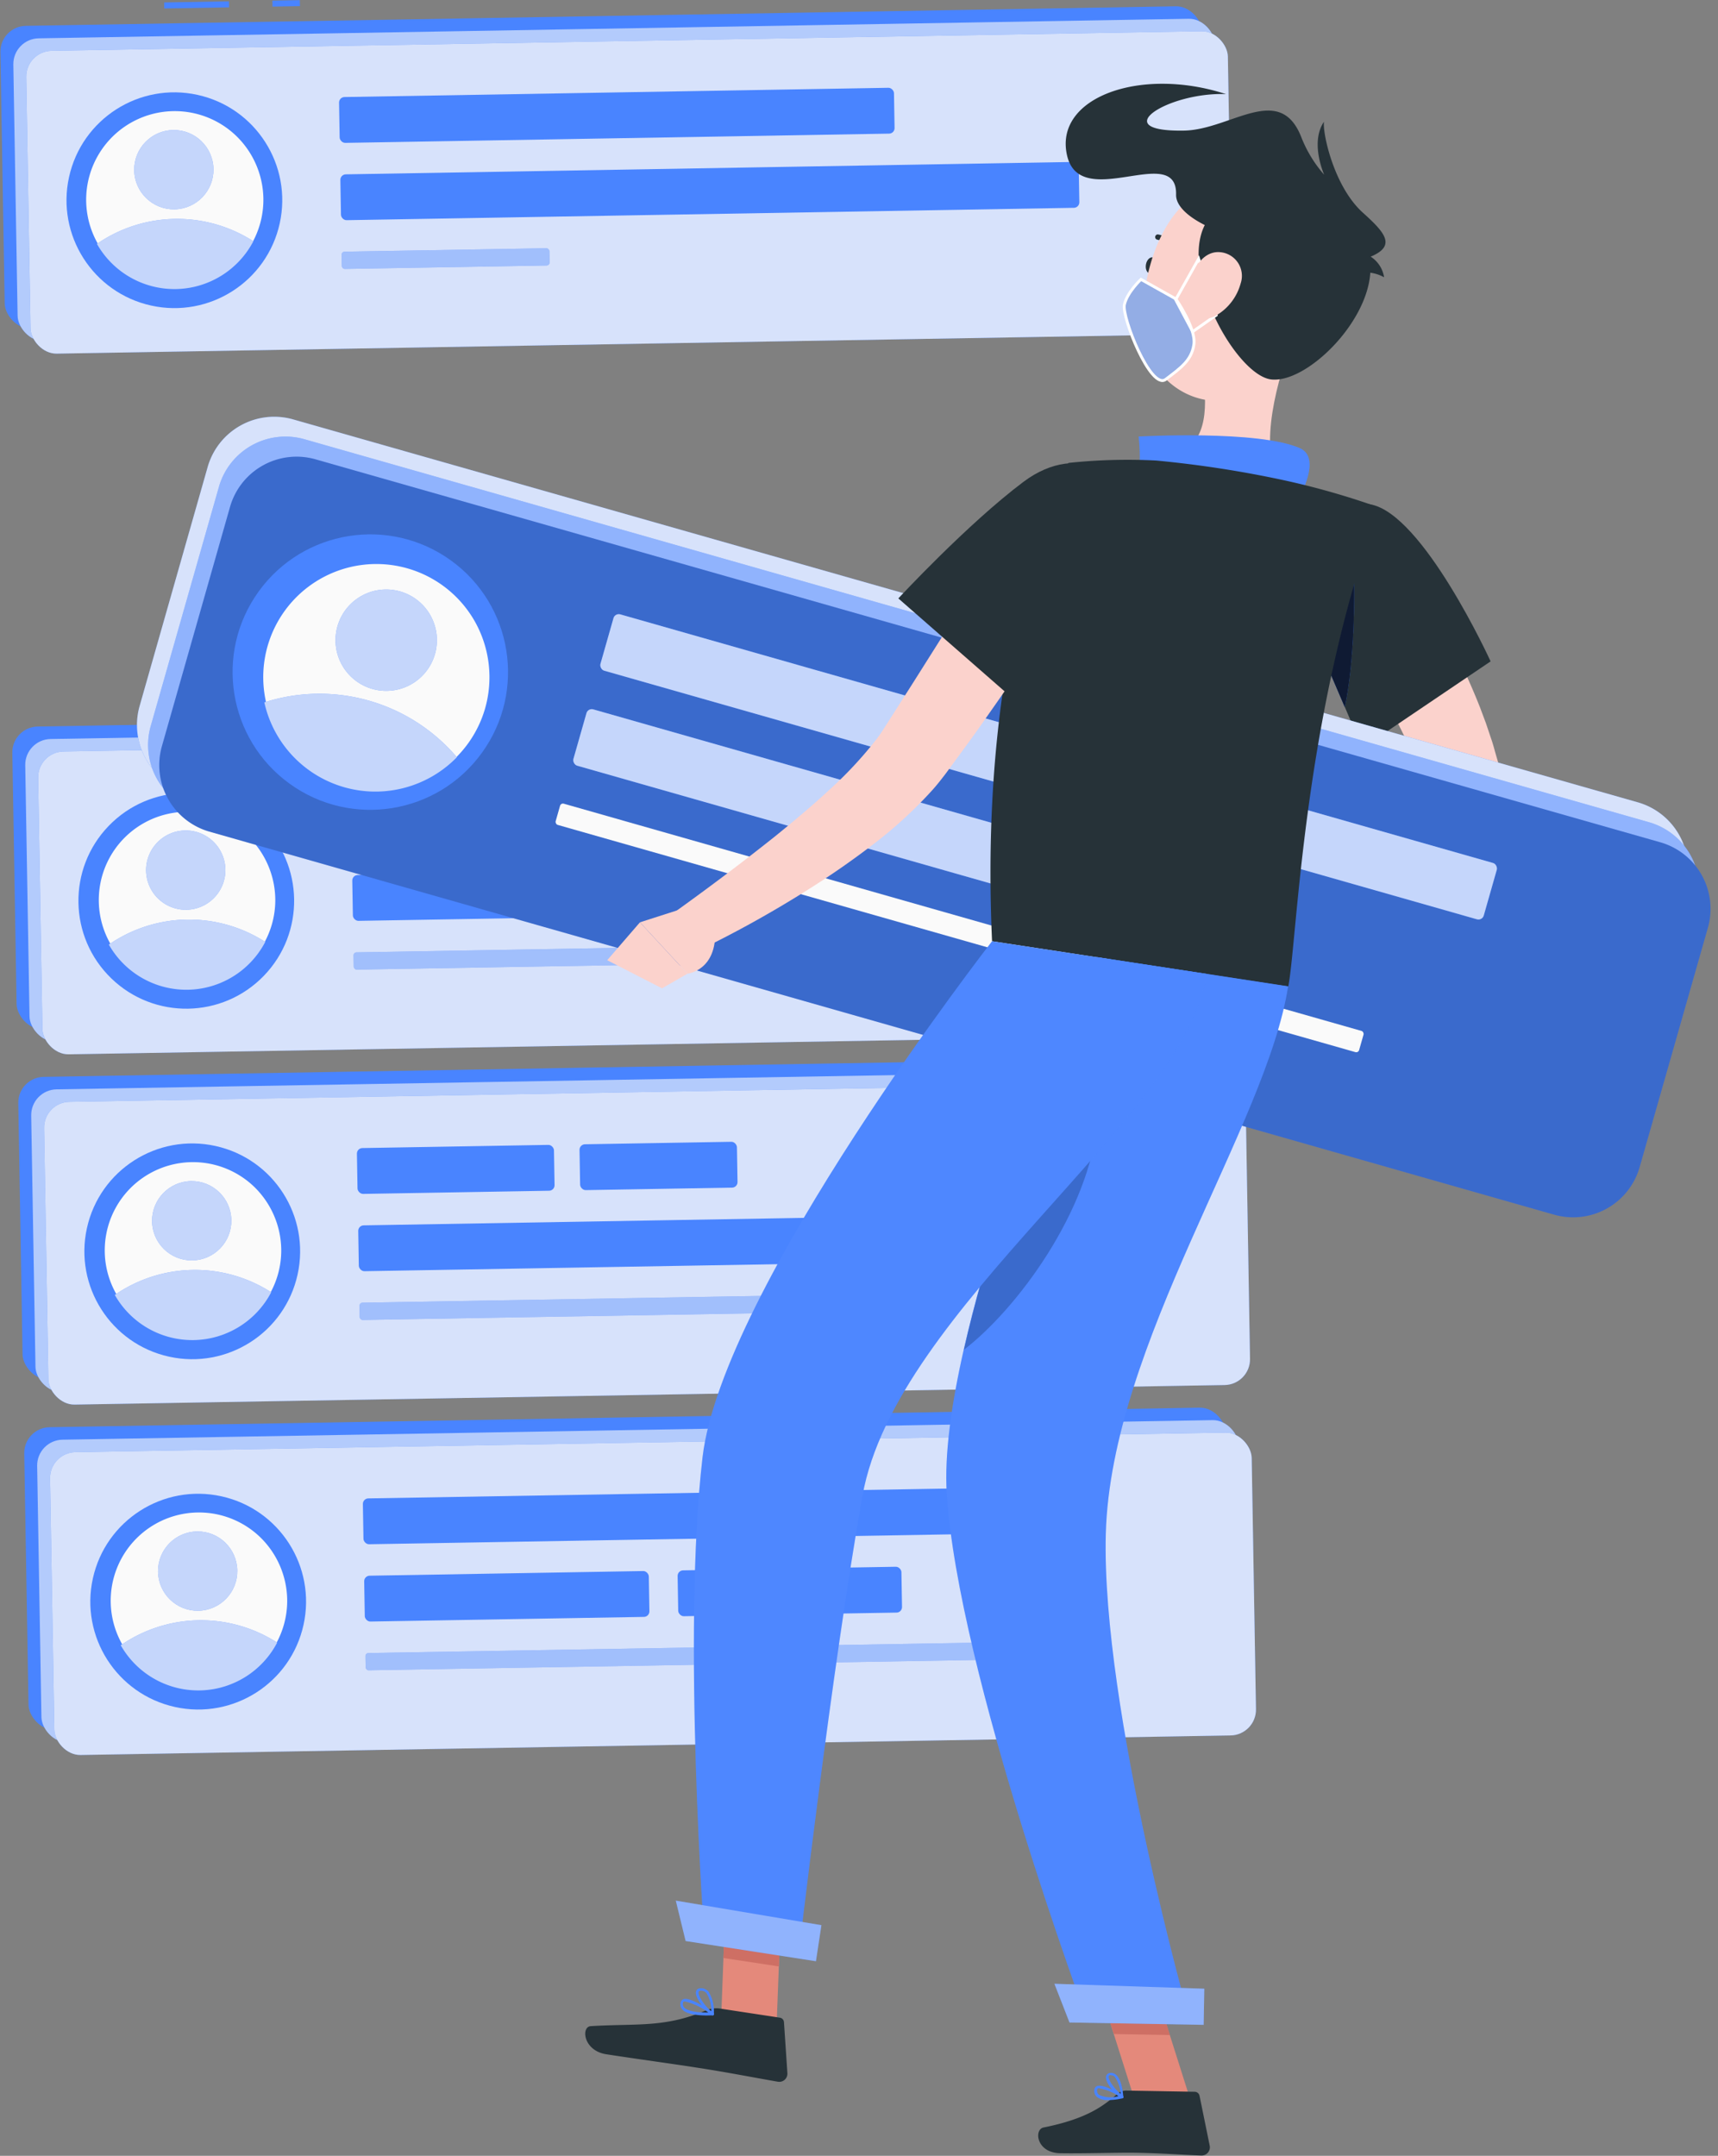 <svg xmlns="http://www.w3.org/2000/svg" width="595.796" height="747.539" viewBox="0 0 595.796 747.539">
  <rect x="0" y="0" width="595.796" height="747.539" fill="#808080" stroke="none"/>
  <g id="Posts-rafiki" transform="translate(-217.983 2.651)">
    <g id="freepik--Graphics--inject-51" transform="matrix(1, -0.017, 0.017, 1, 217.856, -0.834)">
      <rect id="Rectángulo_92" data-name="Rectángulo 92" width="416.721" height="104.983" rx="8.94" transform="translate(0 493.232)" fill="#4984ff"/>
      <rect id="Rectángulo_93" data-name="Rectángulo 93" width="416.721" height="104.983" rx="8.94" transform="translate(4.401 497.633)" fill="#4984ff"/>
      <rect id="Rectángulo_94" data-name="Rectángulo 94" width="416.721" height="104.983" rx="8.94" transform="translate(4.401 497.633)" fill="#fafafa" opacity="0.6"/>
      <rect id="Rectángulo_95" data-name="Rectángulo 95" width="416.721" height="105.004" rx="8.94" transform="translate(8.802 502.034)" fill="#4984ff"/>
      <rect id="Rectángulo_96" data-name="Rectángulo 96" width="416.721" height="105.004" rx="8.94" transform="translate(8.802 502.034)" fill="#fafafa" opacity="0.8"/>
      <rect id="Rectángulo_97" data-name="Rectángulo 97" width="210.53" height="15.895" rx="1.91" transform="translate(117.102 519.785)" fill="#4984ff"/>
      <rect id="Rectángulo_98" data-name="Rectángulo 98" width="98.705" height="15.895" rx="1.91" transform="translate(117.102 546.589)" fill="#4984ff"/>
      <rect id="Rectángulo_99" data-name="Rectángulo 99" width="77.616" height="15.895" rx="1.91" transform="translate(225.798 546.589)" fill="#4984ff"/>
      <rect id="Rectángulo_100" data-name="Rectángulo 100" width="249.202" height="5.987" rx="1.04" transform="translate(117.102 573.393)" fill="#4984ff"/>
      <rect id="Rectángulo_101" data-name="Rectángulo 101" width="249.202" height="5.987" rx="1.04" transform="translate(117.102 573.393)" fill="#fafafa" opacity="0.5"/>
      <circle id="Elipse_3" data-name="Elipse 3" cx="37.4" cy="37.4" r="37.4" transform="translate(14.387 582.296) rotate(-76.61)" fill="#4984ff"/>
      <path id="Trazado_115" data-name="Trazado 115" d="M61.743,30.872a30.6,30.6,0,1,1-8.961-21.91A30.871,30.871,0,0,1,61.743,30.872Z" transform="translate(28.556 523.664)" fill="#fafafa"/>
      <path id="Trazado_116" data-name="Trazado 116" d="M54.233,8.2A30.871,30.871,0,0,1,27.117,24.32,30.871,30.871,0,0,1,0,8.2a48.915,48.915,0,0,1,54.233,0Z" transform="translate(32.331 561.037)" fill="#4984ff"/>
      <path id="Trazado_117" data-name="Trazado 117" d="M54.233,8.2A30.871,30.871,0,0,1,27.117,24.32,30.871,30.871,0,0,1,0,8.2a48.915,48.915,0,0,1,54.233,0Z" transform="translate(32.331 561.037)" fill="#fafafa" opacity="0.7"/>
      <ellipse id="Elipse_4" data-name="Elipse 4" cx="13.746" cy="13.746" rx="13.746" ry="13.746" transform="translate(45.681 530.235)" fill="#4984ff"/>
      <ellipse id="Elipse_5" data-name="Elipse 5" cx="13.746" cy="13.746" rx="13.746" ry="13.746" transform="translate(45.681 530.235)" fill="#fafafa" opacity="0.7"/>
      <rect id="Rectángulo_102" data-name="Rectángulo 102" width="416.721" height="104.983" rx="8.94" transform="translate(0 371.749)" fill="#4984ff"/>
      <rect id="Rectángulo_103" data-name="Rectángulo 103" width="416.721" height="105.004" rx="8.94" transform="translate(4.401 376.15)" fill="#4984ff"/>
      <rect id="Rectángulo_104" data-name="Rectángulo 104" width="416.721" height="105.004" rx="8.94" transform="translate(4.401 376.15)" fill="#fafafa" opacity="0.6"/>
      <rect id="Rectángulo_105" data-name="Rectángulo 105" width="416.721" height="104.983" rx="8.94" transform="translate(8.802 380.551)" fill="#4984ff"/>
      <rect id="Rectángulo_106" data-name="Rectángulo 106" width="416.721" height="104.983" rx="8.94" transform="translate(8.802 380.551)" fill="#fafafa" opacity="0.8"/>
      <rect id="Rectángulo_107" data-name="Rectángulo 107" width="68.334" height="15.895" rx="1.91" transform="translate(117.102 398.302)" fill="#4984ff"/>
      <rect id="Rectángulo_108" data-name="Rectángulo 108" width="54.588" height="15.895" rx="1.91" transform="translate(194.301 398.302)" fill="#4984ff"/>
      <rect id="Rectángulo_109" data-name="Rectángulo 109" width="219.916" height="15.895" rx="1.91" transform="translate(117.102 425.106)" fill="#4984ff"/>
      <rect id="Rectángulo_110" data-name="Rectángulo 110" width="152.125" height="5.987" rx="1.04" transform="translate(117.102 451.91)" fill="#4984ff"/>
      <rect id="Rectángulo_111" data-name="Rectángulo 111" width="152.125" height="5.987" rx="1.04" transform="translate(117.102 451.91)" fill="#fafafa" opacity="0.5"/>
      <circle id="Elipse_6" data-name="Elipse 6" cx="37.4" cy="37.4" r="37.4" transform="translate(14.393 460.819) rotate(-76.61)" fill="#4984ff"/>
      <path id="Trazado_118" data-name="Trazado 118" d="M61.743,30.873a30.6,30.6,0,1,1-8.961-21.91,30.871,30.871,0,0,1,8.961,21.91Z" transform="translate(28.556 402.181)" fill="#fafafa"/>
      <path id="Trazado_119" data-name="Trazado 119" d="M54.233,8.2A30.871,30.871,0,0,1,27.117,24.32,30.871,30.871,0,0,1,0,8.2a48.914,48.914,0,0,1,54.233,0Z" transform="translate(32.331 439.555)" fill="#4984ff"/>
      <path id="Trazado_120" data-name="Trazado 120" d="M54.233,8.2A30.871,30.871,0,0,1,27.117,24.32,30.871,30.871,0,0,1,0,8.2a48.914,48.914,0,0,1,54.233,0Z" transform="translate(32.331 439.555)" fill="#fafafa" opacity="0.7"/>
      <ellipse id="Elipse_7" data-name="Elipse 7" cx="13.746" cy="13.746" rx="13.746" ry="13.746" transform="translate(45.681 408.753)" fill="#4984ff"/>
      <ellipse id="Elipse_8" data-name="Elipse 8" cx="13.746" cy="13.746" rx="13.746" ry="13.746" transform="translate(45.681 408.753)" fill="#fafafa" opacity="0.7"/>
      <rect id="Rectángulo_112" data-name="Rectángulo 112" width="416.721" height="105.004" rx="8.94" transform="translate(0 250.266)" fill="#4984ff"/>
      <rect id="Rectángulo_113" data-name="Rectángulo 113" width="416.721" height="104.983" rx="8.94" transform="translate(4.401 254.667)" fill="#4984ff"/>
      <rect id="Rectángulo_114" data-name="Rectángulo 114" width="416.721" height="104.983" rx="8.94" transform="translate(4.401 254.667)" fill="#fafafa" opacity="0.6"/>
      <rect id="Rectángulo_115" data-name="Rectángulo 115" width="416.721" height="105.004" rx="8.94" transform="translate(8.802 259.069)" fill="#4984ff"/>
      <rect id="Rectángulo_116" data-name="Rectángulo 116" width="416.721" height="105.004" rx="8.94" transform="translate(8.802 259.069)" fill="#fafafa" opacity="0.8"/>
      <rect id="Rectángulo_117" data-name="Rectángulo 117" width="209.028" height="15.895" rx="1.91" transform="translate(117.102 276.82)" fill="#4984ff"/>
      <rect id="Rectángulo_118" data-name="Rectángulo 118" width="141.34" height="15.895" rx="1.91" transform="translate(117.102 303.623)" fill="#4984ff"/>
      <rect id="Rectángulo_119" data-name="Rectángulo 119" width="20.358" height="15.895" rx="1.91" transform="translate(270.249 303.623)" fill="#4984ff"/>
      <rect id="Rectángulo_120" data-name="Rectángulo 120" width="111.908" height="5.987" rx="1.04" transform="translate(117.102 330.427)" fill="#4984ff"/>
      <rect id="Rectángulo_121" data-name="Rectángulo 121" width="111.908" height="5.987" rx="1.04" transform="translate(117.102 330.427)" fill="#fafafa" opacity="0.5"/>
      <rect id="Rectángulo_122" data-name="Rectángulo 122" width="127.678" height="5.987" rx="1.04" transform="translate(240.4 330.427)" fill="#4984ff"/>
      <rect id="Rectángulo_123" data-name="Rectángulo 123" width="127.678" height="5.987" rx="1.04" transform="translate(240.4 330.427)" fill="#fafafa" opacity="0.5"/>
      <circle id="Elipse_9" data-name="Elipse 9" cx="37.4" cy="37.4" r="37.4" transform="translate(6.542 311.563) rotate(-45)" fill="#4984ff"/>
      <path id="Trazado_121" data-name="Trazado 121" d="M61.743,30.872a30.6,30.6,0,1,1-8.961-21.91A30.871,30.871,0,0,1,61.743,30.872Z" transform="translate(28.556 280.698)" fill="#fafafa"/>
      <path id="Trazado_122" data-name="Trazado 122" d="M54.233,8.2A30.871,30.871,0,0,1,27.117,24.32,30.871,30.871,0,0,1,0,8.2a48.914,48.914,0,0,1,54.233,0Z" transform="translate(32.331 318.072)" fill="#4984ff"/>
      <path id="Trazado_123" data-name="Trazado 123" d="M54.233,8.2A30.871,30.871,0,0,1,27.117,24.32,30.871,30.871,0,0,1,0,8.2a48.914,48.914,0,0,1,54.233,0Z" transform="translate(32.331 318.072)" fill="#fafafa" opacity="0.7"/>
      <path id="Trazado_124" data-name="Trazado 124" d="M27.492,13.767a13.746,13.746,0,1,1-4.019-9.733,13.746,13.746,0,0,1,4.019,9.733Z" transform="translate(45.681 287.166)" fill="#4984ff"/>
      <path id="Trazado_125" data-name="Trazado 125" d="M27.492,13.767a13.746,13.746,0,1,1-4.019-9.733,13.746,13.746,0,0,1,4.019,9.733Z" transform="translate(45.681 287.166)" fill="#fafafa" opacity="0.7"/>
      <rect id="Rectángulo_124" data-name="Rectángulo 124" width="9.512" height="2.086" transform="translate(94.595 0)" fill="#4984ff"/>
      <rect id="Rectángulo_125" data-name="Rectángulo 125" width="22.486" height="2.086" transform="translate(57.049 0)" fill="#4984ff"/>
      <rect id="Rectángulo_126" data-name="Rectángulo 126" width="416.721" height="105.004" rx="8.94" transform="translate(0 7.301)" fill="#4984ff"/>
      <rect id="Rectángulo_127" data-name="Rectángulo 127" width="416.721" height="105.004" rx="8.94" transform="translate(4.401 11.702)" fill="#4984ff"/>
      <rect id="Rectángulo_128" data-name="Rectángulo 128" width="416.721" height="105.004" rx="8.94" transform="translate(4.401 11.702)" fill="#fafafa" opacity="0.6"/>
      <rect id="Rectángulo_129" data-name="Rectángulo 129" width="416.721" height="105.004" rx="8.94" transform="translate(8.802 16.103)" fill="#4984ff"/>
      <rect id="Rectángulo_130" data-name="Rectángulo 130" width="416.721" height="105.004" rx="8.94" transform="translate(8.802 16.103)" fill="#fafafa" opacity="0.8"/>
      <rect id="Rectángulo_131" data-name="Rectángulo 131" width="192.445" height="15.895" rx="1.91" transform="translate(117.102 33.854)" fill="#4984ff"/>
      <rect id="Rectángulo_132" data-name="Rectángulo 132" width="256.065" height="15.895" rx="1.91" transform="translate(117.102 60.658)" fill="#4984ff"/>
      <rect id="Rectángulo_133" data-name="Rectángulo 133" width="72.047" height="5.987" rx="1.04" transform="translate(117.102 87.462)" fill="#4984ff"/>
      <rect id="Rectángulo_134" data-name="Rectángulo 134" width="72.047" height="5.987" rx="1.04" transform="translate(117.102 87.462)" fill="#fafafa" opacity="0.5"/>
      <circle id="Elipse_10" data-name="Elipse 10" cx="37.4" cy="37.4" r="37.4" transform="translate(14.391 96.346) rotate(-76.61)" fill="#4984ff"/>
      <path id="Trazado_126" data-name="Trazado 126" d="M61.743,30.872A30.725,30.725,0,1,1,52.744,9a30.871,30.871,0,0,1,9,21.872Z" transform="translate(28.556 37.734)" fill="#fafafa"/>
      <path id="Trazado_127" data-name="Trazado 127" d="M54.233,8.2A30.871,30.871,0,0,1,27.117,24.32,30.871,30.871,0,0,1,0,8.2a48.914,48.914,0,0,1,54.233,0Z" transform="translate(32.331 75.106)" fill="#4984ff"/>
      <path id="Trazado_128" data-name="Trazado 128" d="M54.233,8.2A30.871,30.871,0,0,1,27.117,24.32,30.871,30.871,0,0,1,0,8.2a48.914,48.914,0,0,1,54.233,0Z" transform="translate(32.331 75.106)" fill="#fafafa" opacity="0.7"/>
      <ellipse id="Elipse_11" data-name="Elipse 11" cx="13.746" cy="13.746" rx="13.746" ry="13.746" transform="translate(45.681 44.284)" fill="#4984ff"/>
      <ellipse id="Elipse_12" data-name="Elipse 12" cx="13.746" cy="13.746" rx="13.746" ry="13.746" transform="translate(45.681 44.284)" fill="#fafafa" opacity="0.7"/>
    </g>
    <g id="freepik--Character--inject-51" transform="translate(269.466 20.248) rotate(1)">
      <path id="Trazado_129" data-name="Trazado 129" d="M17.5,0,0,9.095,19.6,24.324s13.176-11.042,8-18.67Z" transform="translate(408.283 308.596)" fill="#e4897b"/>
      <path id="Trazado_130" data-name="Trazado 130" d="M0,18.537,16.723,30.165,29.605,15.229,10,0Z" transform="translate(398.281 317.691)" fill="#e4897b"/>
      <path id="Trazado_131" data-name="Trazado 131" d="M23.6,0c2.4,3.147,4.454,5.974,6.535,9.041s4.054,6.028,6.028,9.068c3.894,6.134,7.6,12.429,11.015,18.883A219.46,219.46,0,0,1,56.676,57.05l2.107,5.334,1.894,5.334c.667,1.76,1.173,3.627,1.733,5.468l.827,2.667.187.693.32,1.147a24.215,24.215,0,0,1,.48,2.507,39.526,39.526,0,0,1-1.067,15.1A88.018,88.018,0,0,1,59.4,106.872a166.977,166.977,0,0,1-9.815,20.083,271.736,271.736,0,0,1-24.244,35.686l-12.269-8c5.894-12.3,11.655-24.964,16.7-37.34a184.007,184.007,0,0,0,6.428-18.483,61.341,61.341,0,0,0,1.894-8.588,15.727,15.727,0,0,0,0-5.708h0l-.213-.533-.88-2.214c-.56-1.467-1.093-2.907-1.787-4.374l-1.92-4.374-2.107-4.4Q26.8,59.9,21.79,51.289C18.4,45.581,14.909,39.873,11.122,34.272S3.574,22.991,0,17.843Z" transform="translate(408.95 157.344)" fill="#fbd2cc"/>
      <path id="Trazado_132" data-name="Trazado 132" d="M68.986,54.086,25.058,84.891s-2.667-5.761-6.374-14.162C15.67,64.034,11.909,55.686,8.175,47.258,6.655,43.844,5.161,40.43,3.694,37.1-6.467,13.946,5.4-2.724,26.258.37,44.635,3.117,68.986,54.086,68.986,54.086Z" transform="translate(400.001 144.199)" fill="#263238"/>
      <path id="Trazado_133" data-name="Trazado 133" d="M12.616,0c.853,8.268.934,33.846-2.107,48.7C7.495,42.007,3.734,33.659,0,25.231Z" transform="translate(408.176 166.226)" fill="#4984ff"/>
      <path id="Trazado_134" data-name="Trazado 134" d="M12.616,0c.853,8.268.934,33.846-2.107,48.7C7.495,42.007,3.734,33.659,0,25.231Z" transform="translate(408.176 166.226)" fill="#4984ff" opacity="0.8"/>
      <g id="Grupo_24" data-name="Grupo 24" transform="translate(408.176 166.226)" opacity="0.8">
        <path id="Trazado_135" data-name="Trazado 135" d="M12.616,0c.853,8.268.934,33.846-2.107,48.7C7.495,42.007,3.734,33.659,0,25.231Z" transform="translate(0 0)"/>
        <path id="Trazado_136" data-name="Trazado 136" d="M12.616,0c.853,8.268.934,33.846-2.107,48.7C7.495,42.007,3.734,33.659,0,25.231Z" transform="translate(0 0)" opacity="0.8"/>
      </g>
      <path id="Trazado_137" data-name="Trazado 137" d="M486.509,255.142,17.683,130.427A24,24,0,0,1,.773,101.249L23.017,17.608A24,24,0,0,1,52.2.779L521.022,125.467a24,24,0,0,1,16.91,29.205l-22.244,83.481A24,24,0,0,1,486.509,255.142Z" transform="translate(0 120.826)" fill="#4984ff"/>
      <path id="Trazado_138" data-name="Trazado 138" d="M486.509,255.142,17.683,130.427A24,24,0,0,1,.773,101.249L23.017,17.608A24,24,0,0,1,52.2.779L521.022,125.467a24,24,0,0,1,16.91,29.205l-22.244,83.481A24,24,0,0,1,486.509,255.142Z" transform="translate(0 120.826)" fill="#fafafa" opacity="0.8"/>
      <path id="Trazado_139" data-name="Trazado 139" d="M486.507,255.348,17.708,130.5A24,24,0,0,1,.772,101.322l22.27-83.614A24,24,0,0,1,52.22.772l468.8,124.714a24,24,0,0,1,16.936,29.178l-22.244,83.641A24,24,0,0,1,486.507,255.348Z" transform="translate(3.976 127.634)" fill="#4984ff"/>
      <path id="Trazado_140" data-name="Trazado 140" d="M486.507,255.348,17.708,130.5A24,24,0,0,1,.772,101.322l22.27-83.614A24,24,0,0,1,52.22.772l468.8,124.714a24,24,0,0,1,16.936,29.178l-22.244,83.641A24,24,0,0,1,486.507,255.348Z" transform="translate(3.976 127.634)" fill="#fafafa" opacity="0.4"/>
      <path id="Trazado_141" data-name="Trazado 141" d="M486.508,255.223,17.708,130.509A24,24,0,0,1,.772,101.33L23.016,17.69A24,24,0,0,1,52.221.78l468.8,124.688a24,24,0,0,1,16.937,29.338L515.686,238.42A24,24,0,0,1,486.508,255.223Z" transform="translate(7.976 134.534)" fill="#4984ff"/>
      <path id="Trazado_142" data-name="Trazado 142" d="M486.508,255.223,17.708,130.509A24,24,0,0,1,.772,101.33L23.016,17.69A24,24,0,0,1,52.221.78l468.8,124.688a24,24,0,0,1,16.937,29.338L515.686,238.42A24,24,0,0,1,486.508,255.223Z" transform="translate(7.976 134.534)" opacity="0.2"/>
      <rect id="Rectángulo_135" data-name="Rectángulo 135" width="318.641" height="20.323" rx="1.91" transform="matrix(0.966, 0.257, -0.257, 0.966, 165.075, 186.759)" fill="#4984ff"/>
      <rect id="Rectángulo_136" data-name="Rectángulo 136" width="318.641" height="20.323" rx="1.91" transform="matrix(0.966, 0.257, -0.257, 0.966, 165.075, 186.759)" fill="#fafafa" opacity="0.7"/>
      <rect id="Rectángulo_137" data-name="Rectángulo 137" width="205.021" height="20.323" rx="1.91" transform="matrix(0.966, 0.257, -0.257, 0.966, 156.281, 219.86)" fill="#4984ff"/>
      <rect id="Rectángulo_138" data-name="Rectángulo 138" width="205.021" height="20.323" rx="1.91" transform="matrix(0.966, 0.257, -0.257, 0.966, 156.281, 219.86)" fill="#fafafa" opacity="0.7"/>
      <rect id="Rectángulo_139" data-name="Rectángulo 139" width="289.836" height="7.655" rx="1.04" transform="matrix(0.966, 0.257, -0.257, 0.966, 147.467, 252.964)" fill="#fafafa"/>
      <circle id="Elipse_13" data-name="Elipse 13" cx="47.757" cy="47.757" r="47.757" transform="matrix(0.571, -0.821, 0.821, 0.571, 14.118, 220.721)" fill="#4984ff"/>
      <path id="Trazado_143" data-name="Trazado 143" d="M77.629,49.636a39.233,39.233,0,1,1-3.91-30,39.473,39.473,0,0,1,3.91,30Z" transform="translate(42.952 171.185)" fill="#fafafa"/>
      <path id="Trazado_144" data-name="Trazado 144" d="M67.1,21.176a39.447,39.447,0,0,1-38.877,11.1A39.447,39.447,0,0,1,0,3.333,62.6,62.6,0,0,1,67.078,21.176Z" transform="translate(44.034 216.581)" fill="#4984ff"/>
      <path id="Trazado_145" data-name="Trazado 145" d="M67.1,21.176a39.447,39.447,0,0,1-38.877,11.1A39.447,39.447,0,0,1,0,3.333,62.6,62.6,0,0,1,67.078,21.176Z" transform="translate(44.034 216.581)" fill="#fafafa" opacity="0.7"/>
      <path id="Trazado_146" data-name="Trazado 146" d="M34.562,22.114A17.576,17.576,0,1,1,32.785,8.763,17.576,17.576,0,0,1,34.562,22.114Z" transform="translate(68.335 180.038)" fill="#4984ff"/>
      <path id="Trazado_147" data-name="Trazado 147" d="M34.562,22.114A17.576,17.576,0,1,1,32.785,8.763,17.576,17.576,0,0,1,34.562,22.114Z" transform="translate(68.335 180.038)" fill="#fafafa" opacity="0.7"/>
      <path id="Trazado_148" data-name="Trazado 148" d="M52.326,0c-4.987,13.6-11.869,38.887-3.547,49.822,0,0-6.108,13.629-32.192,9.442-28.7-4.614-11.442-16.429-11.442-16.429,16.269-1.227,17.71-12.909,16.75-24.271Z" transform="translate(346.276 87.252)" fill="#fbd2cc"/>
      <path id="Trazado_149" data-name="Trazado 149" d="M0,12.929C1.467,10.448.16.767.16.767S41.66-2.3,56.17,3.834c7.761,3.28,0,17.1,0,17.1Z" transform="translate(345.419 121.691)" fill="#4984ff"/>
      <path id="Trazado_150" data-name="Trazado 150" d="M0,12.929C1.467,10.448.16.767.16.767S41.66-2.3,56.17,3.834c7.761,3.28,0,17.1,0,17.1Z" transform="translate(345.419 121.691)" fill="#80a9ff" opacity="0.1"/>
      <path id="Trazado_151" data-name="Trazado 151" d="M3.733,3.109c-.267,1.547-1.28,2.667-2.294,2.507S-.188,4.069.052,2.522,1.332-.145,2.346.015,3.893,1.562,3.733,3.109Z" transform="translate(347.02 60.246)" fill="#263238"/>
      <path id="Trazado_152" data-name="Trazado 152" d="M9.522,0A55.375,55.375,0,0,1,0,12.029,9.015,9.015,0,0,0,7.174,14.7Z" transform="translate(341.045 64.128)" fill="#fbd2cc"/>
      <path id="Trazado_153" data-name="Trazado 153" d="M6.88,6.294a.88.88,0,0,1-.827-.48A7.282,7.282,0,0,0,.719,1.84.933.933,0,0,1,.879,0a9.175,9.175,0,0,1,6.8,4.934.934.934,0,0,1-.373,1.254A.853.853,0,0,1,6.88,6.294Z" transform="translate(350.114 52.26)" fill="#263238"/>
      <path id="Trazado_154" data-name="Trazado 154" d="M19.257,47.875,0,45.288.907,0,20.163,2.587Z" transform="translate(210.382 629.104)" fill="#e4897b"/>
      <path id="Trazado_155" data-name="Trazado 155" d="M34.566,45.021H15.123L0,0H19.417Z" transform="translate(338.831 653.242)" fill="#e4897b"/>
      <path id="Trazado_156" data-name="Trazado 156" d="M30.334,0H54.044A1.733,1.733,0,0,1,55.7,1.333l3.841,17.283a2.854,2.854,0,0,1-2.854,3.441c-7.628-.133-13.176-.56-22.777-.56-5.921,0-18.083.613-26.244.613s-9.228-8-5.894-8.8C16.758,10.028,22.386,5.521,27.186,1.2A4.72,4.72,0,0,1,30.334,0Z" transform="translate(321.033 695.995)" fill="#263238"/>
      <path id="Trazado_157" data-name="Trazado 157" d="M46.362.046,67.406,2.874a1.68,1.68,0,0,1,1.44,1.547l1.494,17.63a2.827,2.827,0,0,1-3.227,3.041c-7.575-1.174-18.456-3.094-28-4.374-11.149-1.52-18.67-2.347-31.659-4.107-8-1.067-9.015-9.362-5.6-9.655C17.344,5.7,27.425,7.167,41.508.9A9.069,9.069,0,0,1,46.362.046Z" transform="translate(163.354 669.945)" fill="#263238"/>
      <path id="Trazado_158" data-name="Trazado 158" d="M.48,0,0,23.364l19.283,2.587.453-23.337Z" transform="translate(210.809 629.104)" fill="#ce6f64"/>
      <path id="Trazado_159" data-name="Trazado 159" d="M19.443,0H0L7.815,23.2H27.258Z" transform="translate(338.831 653.268)" fill="#ce6f64"/>
      <path id="Trazado_160" data-name="Trazado 160" d="M24.642,1.469S-5.95,56.545,1.038,167.764l102.977,13.9c2.854-15.709,3.334-94.176,28.645-166.615a267.477,267.477,0,0,0-33.9-9.015A377.94,377.94,0,0,0,54.994.109,194.244,194.244,0,0,0,24.642,1.469Z" transform="translate(296.773 130.564)" fill="#263238"/>
      <path id="Trazado_161" data-name="Trazado 161" d="M150.532,15.256c-4.267,7.388-8.8,14.536-13.336,21.79L123.408,58.383c-4.587,7.148-9.388,14.189-14.216,21.337-2.4,3.521-4.881,7.015-7.361,10.509L98.07,95.563c-1.387,1.894-3.014,4.054-4.561,5.841a151.625,151.625,0,0,1-20,19.043c-6.961,5.548-14.029,10.669-21.337,15.469A387.277,387.277,0,0,1,7.121,161.574L0,148.905c13.336-9.788,26.671-20.11,39.367-30.592,6.321-5.334,12.509-10.669,18.3-16.243A138.7,138.7,0,0,0,73.186,84.948,44.464,44.464,0,0,0,76.173,80.6l3.281-5.334L85.988,64.6,99.057,43.074l13.069-21.6c4.454-7.148,8.8-14.4,13.336-21.47Z" transform="translate(182.724 144.835)" fill="#fbd2cc"/>
      <path id="Trazado_162" data-name="Trazado 162" d="M79.507,23.629c-2.48,18.4-34.673,62.2-34.673,62.2L0,47.98S23.444,21.762,42.674,6.8,82.174,3.412,79.507,23.629Z" transform="translate(263.245 132.062)" fill="#263238"/>
      <path id="Trazado_163" data-name="Trazado 163" d="M16.776,0,0,5.708,16.8,23.231S27.045,22,26.111,7.868Z" transform="translate(175.603 288.193)" fill="#fbd2cc"/>
      <path id="Trazado_164" data-name="Trazado 164" d="M0,13.336l19.177,9.415,8.748-5.228L11.122,0Z" transform="translate(164.481 293.901)" fill="#fbd2cc"/>
      <path id="Trazado_165" data-name="Trazado 165" d="M57.4,32.363c-4.214,18.83-5.734,30.058-16.883,38.273-16.8,12.349-38.86,0-40.354-19.817C-1.2,33.083,5.923,5.292,25.766.7A26.3,26.3,0,0,1,57.4,32.363Z" transform="translate(346.271 34.032)" fill="#fbd2cc"/>
      <path id="Trazado_166" data-name="Trazado 166" d="M111.209,65.755a10.375,10.375,0,0,0-4.774-7.068c9.122-4,4.561-8.641-3.227-15.416h0C93.152,34.283,88.965,16.093,89.418,12.2c-3.174,4.828-2.32,11.949.373,18.35a44.167,44.167,0,0,1-8-12.535C74-1.536,57.173,15.56,40.93,16.12c-27.285.933-5.681-13.336,14.349-12.909C25.434-5.937-4.331,5.4.523,25.348s38.247-5.334,38.06,13.069c0,3.734,4.081,7.415,10.135,10.322-8.4,17.283,12.082,52.009,24,53.129s32.806-19.63,33.686-37.606a13.336,13.336,0,0,1,4.8,1.494Z" transform="translate(318.518 0)" fill="#263238"/>
      <path id="Trazado_168" data-name="Trazado 168" d="M87.942,368.783H52.256S5.261,248.949.274,186.778c-1.067-13.336,1.067-30.912,5.014-49.822,6.721-32.325,18.67-68.785,28.271-96.016C42.174,16.936,49.082,0,49.082,0l66.491,8.988c-6.534,48.248-59.29,124.981-59.9,190.966C55.163,260.818,87.942,368.783,87.942,368.783Z" transform="translate(285.162 303.182)" fill="#4984ff"/>
      <path id="Trazado_169" data-name="Trazado 169" d="M87.942,368.783H52.256S5.261,248.949.274,186.778c-1.067-13.336,1.067-30.912,5.014-49.822,6.721-32.325,18.67-68.785,28.271-96.016C42.174,16.936,49.082,0,49.082,0l66.491,8.988c-6.534,48.248-59.29,124.981-59.9,190.966C55.163,260.818,87.942,368.783,87.942,368.783Z" transform="translate(285.162 303.182)" fill="#80a9ff" opacity="0.1"/>
      <path id="Trazado_170" data-name="Trazado 170" d="M45.1,15.176C42.781,47.422,17.976,81.721,0,96.043,6.721,63.718,18.67,27.258,28.272.027,33.312-.586,41.287,9.362,45.1,15.176Z" transform="translate(290.529 344.095)" fill="#4984ff"/>
      <path id="Trazado_171" data-name="Trazado 171" d="M45.1,15.176C42.781,47.422,17.976,81.721,0,96.043,6.721,63.718,18.67,27.258,28.272.027,33.312-.586,41.287,9.362,45.1,15.176Z" transform="translate(290.529 344.095)" opacity="0.2"/>
      <path id="Trazado_172" data-name="Trazado 172" d="M99.269,0S7.84,121.754,2,180.671C-4.082,242.015,5.653,348.7,5.653,348.7l32.619,4.4s9.842-100.177,19.417-160.027C68.09,127.888,167.04,60.49,173.948,10.028Z" transform="translate(198.542 298.328)" fill="#4984ff"/>
      <path id="Trazado_173" data-name="Trazado 173" d="M99.269,0S7.84,121.754,2,180.671C-4.082,242.015,5.653,348.7,5.653,348.7l32.619,4.4s9.842-100.177,19.417-160.027C68.09,127.888,167.04,60.49,173.948,10.028Z" transform="translate(198.542 298.328)" fill="#80a9ff" opacity="0.1"/>
      <path id="Trazado_174" data-name="Trazado 174" d="M5.468,13.336H52.009V.8L0,0Z" transform="translate(325.735 659.403)" fill="#4984ff"/>
      <path id="Trazado_175" data-name="Trazado 175" d="M5.468,13.336H52.009V.8L0,0Z" transform="translate(325.735 659.403)" fill="#fafafa" opacity="0.4"/>
      <path id="Trazado_176" data-name="Trazado 176" d="M3.654,13.949l45.314,6.214,1.68-12.536L0,0Z" transform="translate(193.953 632.865)" fill="#4984ff"/>
      <path id="Trazado_177" data-name="Trazado 177" d="M3.654,13.949l45.314,6.214,1.68-12.536L0,0Z" transform="translate(193.953 632.865)" fill="#fafafa" opacity="0.4"/>
      <path id="Trazado_178" data-name="Trazado 178" d="M4.718,4.938A5.841,5.841,0,0,1,.984,3.925,2.667,2.667,0,0,1,.024,1.5,1.467,1.467,0,0,1,.824.191c2.134-1.067,8.428,2.667,9.122,3.2a.48.48,0,0,1,.213.453.427.427,0,0,1-.347.373,21.675,21.675,0,0,1-5.094.72ZM1.838.911a1.281,1.281,0,0,0-.587,0,.764.764,0,0,0-.293.533,1.893,1.893,0,0,0,.613,1.68,9.442,9.442,0,0,0,6.908.347A18.67,18.67,0,0,0,1.838.911Z" transform="translate(340.22 694.471)" fill="#4984ff"/>
      <path id="Trazado_179" data-name="Trazado 179" d="M5.736,8.747H5.523C3.5,7.653-.371,3.412.029,1.225A1.494,1.494,0,0,1,1.5.025,2.4,2.4,0,0,1,3.443.612C5.71,2.452,6.11,8.053,6.11,8.293A.4.4,0,0,1,5.9,8.72Zm-3.921-8H1.6c-.587,0-.64.347-.667.453C.7,2.479,3.176,5.706,5.176,7.227A11.2,11.2,0,0,0,2.883,1.145,1.6,1.6,0,0,0,1.816.852Z" transform="translate(344.19 689.969)" fill="#4984ff"/>
      <path id="Trazado_180" data-name="Trazado 180" d="M8.635,5.617c-3.041,0-6.668-.4-8-2.027a2.667,2.667,0,0,1-.56-2.347A1.6,1.6,0,0,1,1.007.123c2.507-.96,9.708,4,10.535,4.561a.48.48,0,0,1,.187.507.454.454,0,0,1-.427.32C10.555,5.564,9.6,5.617,8.635,5.617ZM1.754.923a1.068,1.068,0,0,0-.507,0A.507.507,0,0,0,.9,1.35,1.733,1.733,0,0,0,1.247,2.9c1.04,1.2,4.214,1.84,8.535,1.68A22.214,22.214,0,0,0,1.754.923Z" transform="translate(196.173 666.881)" fill="#4984ff"/>
      <path id="Trazado_181" data-name="Trazado 181" d="M5.883,9.335h-.24C3.455,7.975-.572,3.2.068,1.067.2.587.628,0,1.8,0h.133A3.493,3.493,0,0,1,4.362,1.147,13.069,13.069,0,0,1,6.336,8.962a.426.426,0,0,1-.24.4ZM1.8.853c-.747,0-.827.293-.853.4-.4,1.28,2.294,4.961,4.481,6.721A10.884,10.884,0,0,0,3.669,1.68,2.4,2.4,0,0,0,1.908.853Z" transform="translate(201.486 663.083)" fill="#4984ff"/>
      <path id="Trazado_604" data-name="Trazado 604" d="M2.964,0S-.275,5.6.019,10.012,17.548,35.89,21.3,30.663s6.693-8.871,5.81-14.466S16.51,2.945,16.51,2.945Z" transform="translate(342.589 67.138) rotate(16)" fill="#93ade5" stroke="#fff" stroke-width="1"/>
      <path id="Trazado_605" data-name="Trazado 605" d="M3.485,0,0,15.857l8.887,8.887,6.1-7.841Z" transform="translate(361.965 59.539) rotate(16)" fill="none" stroke="#fff" stroke-width="1"/>
      <path id="Trazado_167" data-name="Trazado 167" d="M18.139,10.741A18.456,18.456,0,0,1,9.818,22C4.27,25.25-.13,20.716,0,14.608.136,9.141,3.2.819,9.418.046a8.241,8.241,0,0,1,8.722,10.7Z" transform="translate(361.886 58.033)" fill="#fbd2cc"/>
    </g>
  </g>
</svg>
